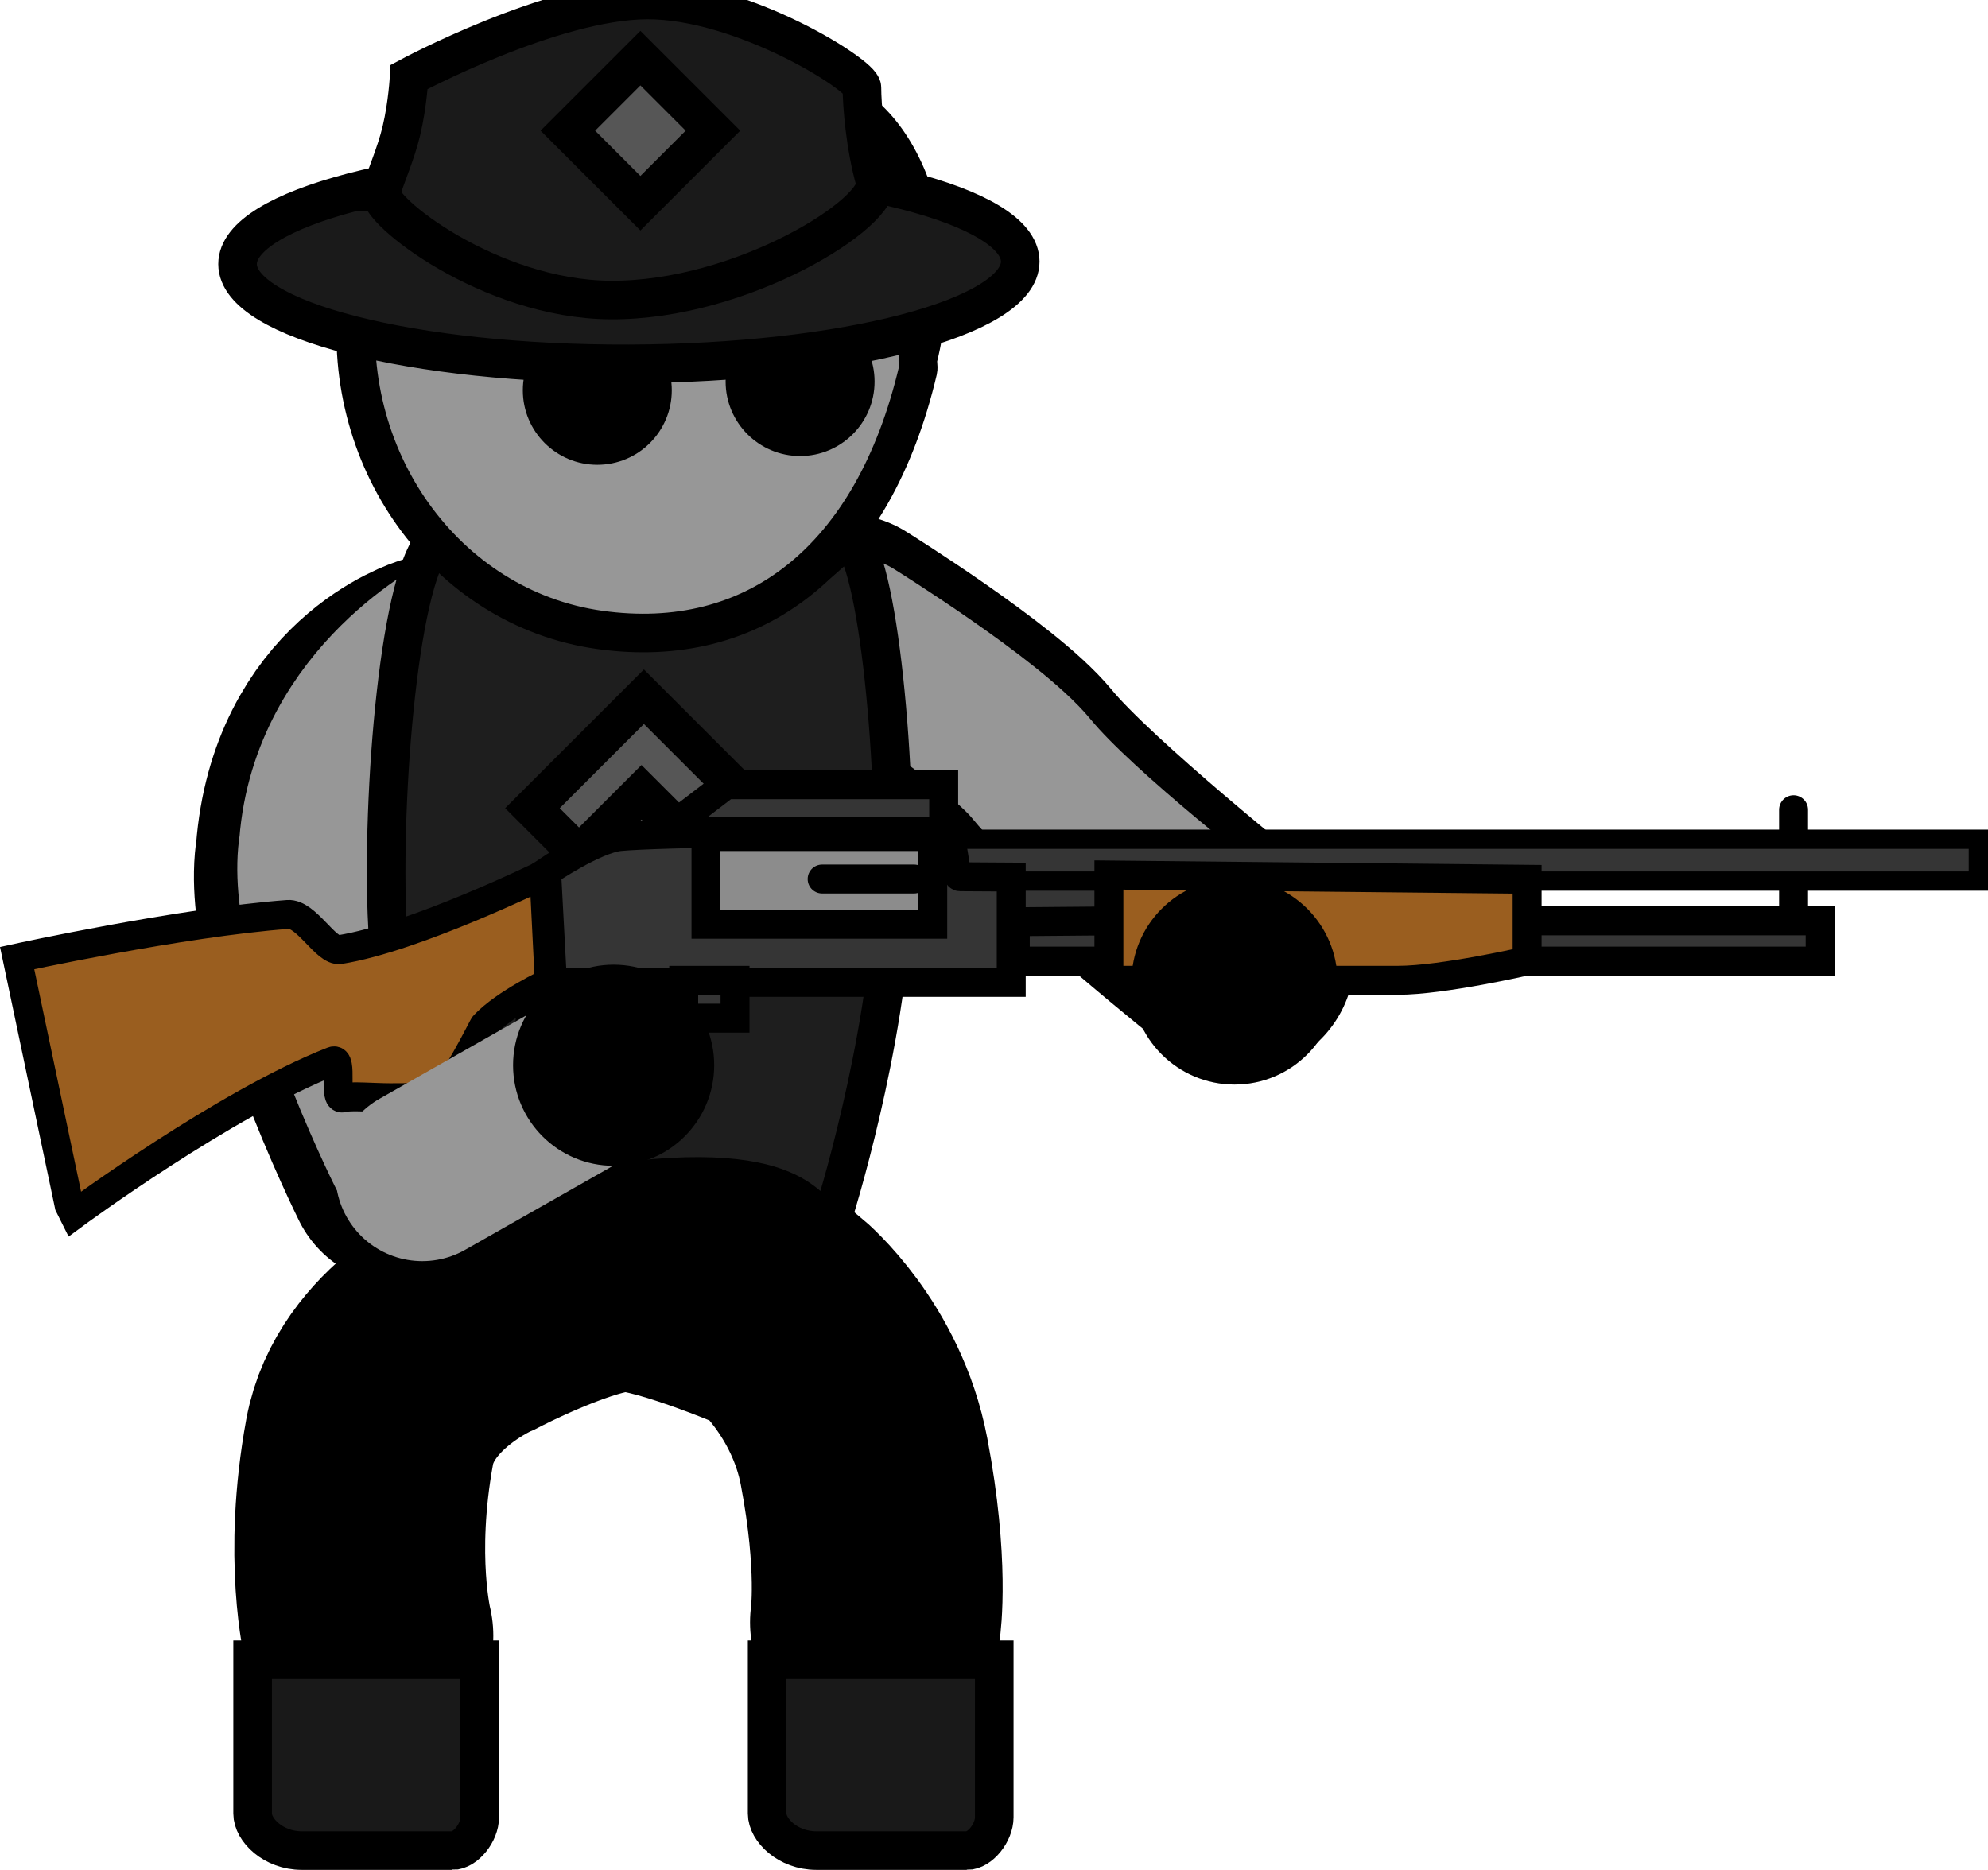 <svg version="1.1" xmlns="http://www.w3.org/2000/svg" xmlns:xlink="http://www.w3.org/1999/xlink" width="51.515" height="48.462" viewBox="0,0,51.515,48.462"><g transform="translate(-224.017,-154.938)"><g data-paper-data="{&quot;isPaintingLayer&quot;:true}" fill-rule="nonzero" stroke-linejoin="miter" stroke-miterlimit="10" stroke-dasharray="" stroke-dashoffset="0" style="mix-blend-mode: normal"><path d="M245.906,171.258c0,0 3.609,2.248 4.62,3.483c1.3,1.586 5.593,5.012 5.593,5.012" data-paper-data="{&quot;index&quot;:null}" fill="none" stroke="#000000" stroke-width="6" stroke-linecap="round"/><path d="M246.126,171.383c0,0 3.609,2.248 4.62,3.483c1.3,1.586 5.042,4.461 5.042,4.461" data-paper-data="{&quot;index&quot;:null}" fill="none" stroke="#979797" stroke-width="4" stroke-linecap="round"/><path d="M234.455,185.245c0,0 -2.801,-5.641 -2.367,-8.186c0.294,-3.86 3.209,-4.737 3.209,-4.737" data-paper-data="{&quot;index&quot;:null}" fill="none" stroke="#000000" stroke-width="6" stroke-linecap="round"/><path d="M234.487,184.798c0,0 -2.708,-5.422 -2.274,-7.967c0.294,-3.86 3.875,-5.626 3.875,-5.626" data-paper-data="{&quot;index&quot;:null}" fill="none" stroke="#979797" stroke-width="4" stroke-linecap="round"/><path d="M233.55,197.332c0,0 -0.504,-2.023 0.045,-5.022c0.406,-2.217 2.876,-3.259 2.876,-3.259c0,0 2.555,-1.339 3.815,-1.296c1.21,0.041 3.974,1.249 3.974,1.249c0,0 1.692,1.41 2.148,3.817c0.512,2.7 0.295,4.163 0.295,4.163" data-paper-data="{&quot;index&quot;:null}" fill="none" stroke="#000000" stroke-width="6.5" stroke-linecap="round"/><path d="M235.736,202.9c-0.6,0 -2.571,0 -3.899,0c-0.736,0 -1.274,-0.531 -1.274,-0.96c0,-0.875 0,-3.986 0,-3.986h5.885c0,0 0,3.226 0,4.084c0,0.394 -0.365,0.863 -0.712,0.863z" data-paper-data="{&quot;index&quot;:null}" fill="#191919" stroke="#000000" stroke-width="1" stroke-linecap="butt"/><path d="M241.069,171.257c2.702,0.024 4.869,-2.391 4.869,-2.391c0.768,0 1.347,5.695 1.209,9.359c-0.144,3.806 -1.53,8.188 -1.53,8.188c-0.724,0.498 -0.182,-1.408 -5.06,-0.898c-6.391,-0.221 -4.411,2.115 -5.164,0.974c-0.2,-0.61 -1.275,-4.56 -1.361,-8.216c-0.086,-3.631 0.47,-9.444 1.532,-9.444c0.895,0 2.803,2.402 5.506,2.427z" data-paper-data="{&quot;index&quot;:null}" fill="#1e1e1e" stroke="#000000" stroke-width="1" stroke-linecap="butt"/><path d="M249.069,202.9c-0.6,0 -2.571,0 -3.899,0c-0.736,0 -1.274,-0.531 -1.274,-0.96c0,-0.875 0,-3.986 0,-3.986h5.885c0,0 0,3.226 0,4.084c0,0.394 -0.365,0.863 -0.711,0.863z" data-paper-data="{&quot;index&quot;:null}" fill="#191919" stroke="#000000" stroke-width="1" stroke-linecap="butt"/><path d="M237.814,175.884l2.889,-2.889l2.889,2.889l-2.889,2.889z" fill="#565656" stroke="#000000" stroke-width="1" stroke-linecap="butt"/><path d="M237.318,178.794l3.322,-3.322l3.322,3.322l-3.322,3.322z" fill="#565656" stroke="#000000" stroke-width="1" stroke-linecap="butt"/><g><path d="M250.707,178.284h1.852" data-paper-data="{&quot;index&quot;:null}" fill="none" stroke="#353535" stroke-width="0.75" stroke-linecap="round"/><path d="M239.704,181.753c0,0 -0.493,-0.378 -0.605,-0.647c-0.121,-0.289 -0.165,-0.97 -0.165,-0.97" data-paper-data="{&quot;index&quot;:null}" fill="none" stroke="#000000" stroke-width="0.75" stroke-linecap="round"/><path d="M241.594,180.477c0,0.359 0.288,1.016 -0.143,1.436c-0.385,0.374 -1.61,0.813 -1.957,0.813c-0.118,0 -1.679,-0.465 -1.732,-0.839c-0.073,-0.513 0.079,-1.527 0.472,-1.527c0.735,0 3.36,-0.561 3.36,0.118z" data-paper-data="{&quot;index&quot;:null}" fill="none" stroke="#000000" stroke-width="0.75" stroke-linecap="butt"/><path d="M270.494,178.944v-3.02" data-paper-data="{&quot;index&quot;:null}" fill="none" stroke="#000000" stroke-width="0.75" stroke-linecap="round"/><path d="M248.716,177.774v-1.085h26.566v1.085c0,0 -1.248,0 -2.515,0c-3.918,0 -24.05,0 -24.05,0z" data-paper-data="{&quot;index&quot;:null}" fill="#353535" stroke="#000000" stroke-width="0.5" stroke-linecap="butt"/><path d="M238.334,180.399l-0.153,-2.87c0,0 1.248,-0.847 1.902,-0.91c0.977,-0.095 5.804,-0.153 8.458,-0.149c0.172,0 0.196,1.191 0.35,1.191c0.848,0.004 1.33,0.008 1.33,0.008v2.73z" data-paper-data="{&quot;index&quot;:null}" fill="#353535" stroke="#000000" stroke-width="0.75" stroke-linecap="butt"/><path d="M225.809,186.176l-1.348,-6.407c0,0 4.235,-0.924 7.015,-1.131c0.478,-0.036 0.984,0.969 1.347,0.911c1.947,-0.31 5.288,-1.95 5.288,-1.95l0.14,2.8c0,0 -1.159,0.545 -1.686,1.11c-0.053,0.056 -0.802,1.659 -1.222,1.835c-0.111,0.047 -0.955,0.044 -1.222,0.045c-0.37,0.001 -1.052,-0.056 -1.213,0.001c-0.27,0.095 0.013,-1.061 -0.268,-0.951c-2.79,1.092 -6.709,3.981 -6.709,3.981z" data-paper-data="{&quot;index&quot;:null}" fill="#9a5e1f" stroke="#000000" stroke-width="0.75" stroke-linecap="butt"/><path d="M241.261,176.478l1.571,-1.202h5.639v1.202z" data-paper-data="{&quot;index&quot;:null}" fill="#353535" stroke="#000000" stroke-width="0.75" stroke-linecap="butt"/><path d="M242.311,178.892v-2.273h5.876v2.273z" data-paper-data="{&quot;index&quot;:null}" fill="#8c8c8c" stroke="#000000" stroke-width="0.75" stroke-linecap="butt"/><path d="M245.321,177.72h2.38" data-paper-data="{&quot;index&quot;:null}" fill="none" stroke="#000000" stroke-width="0.75" stroke-linecap="round"/><path d="M250.326,179.847v-1.021c0,0 2.407,-0.022 2.595,-0.022c3.333,0 18.262,0 18.262,0v1.043z" data-paper-data="{&quot;index&quot;:null}" fill="#353535" stroke="#000000" stroke-width="0.75" stroke-linecap="butt"/><path d="M241.734,181.326v-0.98h1.33v0.98z" data-paper-data="{&quot;index&quot;:null}" fill="#353535" stroke="#000000" stroke-width="0.75" stroke-linecap="butt"/><path d="M253.076,177.995v0.474" data-paper-data="{&quot;index&quot;:null}" fill="none" stroke="#000000" stroke-width="0.75" stroke-linecap="round"/><path d="M252.752,180.346v-2.73l10.837,0.111v2.114c0,0 -2.185,0.504 -3.347,0.504c-1.987,0 -7.49,0 -7.49,0z" data-paper-data="{&quot;index&quot;:null}" fill="#9a5e1f" stroke="#000000" stroke-width="0.75" stroke-linecap="butt"/></g><path d="M239.955,182.535l-4.995,2.838" fill="none" stroke="#979797" stroke-width="4.5" stroke-linecap="round"/><path d="M233.303,162.503c0.551,-4.277 5.098,-5.514 6.268,-5.32c0.742,0.123 1.259,1.461 2.586,1.45c1.371,0.139 1.707,-1.525 2.638,-1.328c2.318,-0.04 3.862,3.506 3.016,6.901c-0.029,0.115 0.017,0.23 -0.007,0.331c-1.158,4.914 -4.243,7.288 -8.247,6.726c-4.004,-0.562 -6.804,-4.484 -6.253,-8.76z" data-paper-data="{&quot;index&quot;:null}" fill="#979797" stroke="#000000" stroke-width="1" stroke-linecap="butt"/><path d="M242.82,164.827c0,-1.066 0.864,-1.93 1.93,-1.93c1.066,0 1.93,0.864 1.93,1.93c0,1.066 -0.864,1.93 -1.93,1.93c-1.066,0 -1.93,-0.864 -1.93,-1.93z" fill="#000000" stroke="none" stroke-width="0" stroke-linecap="butt"/><path d="M237.565,165.054c0,-1.066 0.864,-1.93 1.93,-1.93c1.066,0 1.93,0.864 1.93,1.93c0,1.066 -0.864,1.93 -1.93,1.93c-1.066,0 -1.93,-0.864 -1.93,-1.93z" fill="#000000" stroke="none" stroke-width="0" stroke-linecap="butt"/><path d="M237.562,182.546c0,-1.301 1.055,-2.356 2.356,-2.356c1.301,0 2.356,1.055 2.356,2.356c0,1.301 -1.055,2.356 -2.356,2.356c-1.301,0 -2.356,-1.055 -2.356,-2.356z" fill="#000000" stroke="#000000" stroke-width="0.5" stroke-linecap="butt"/><path d="M253.588,180.378c0,-1.336 1.083,-2.419 2.419,-2.419c1.336,0 2.419,1.083 2.419,2.419c0,1.336 -1.083,2.419 -2.419,2.419c-1.336,0 -2.419,-1.083 -2.419,-2.419z" fill="#000000" stroke="#000000" stroke-width="0.5" stroke-linecap="butt"/><g fill="#1a1a1a" stroke="#000000" stroke-width="1" stroke-linecap="butt"><path d="M250.454,161.715c0.003,1.446 -4.535,2.634 -10.136,2.653c-5.6,0.019 -10.143,-1.139 -10.145,-2.585c-0.003,-1.446 4.535,-2.634 10.136,-2.653c5.6,-0.019 10.143,1.139 10.145,2.585z"/><path d="M233.893,159.916c0.124,-0.426 0.385,-0.995 0.526,-1.591c0.164,-0.695 0.199,-1.392 0.199,-1.392c0,0 3.701,-1.988 6.171,-1.995c2.47,-0.007 5.562,1.948 5.563,2.268c0.001,0.449 0.082,1.518 0.341,2.429c0.222,0.782 -3.43,3.106 -6.866,3.079c-3.128,-0.024 -6.065,-2.343 -5.933,-2.798z"/></g><path d="M238.732,158.325l1.88,-1.88l1.88,1.88l-1.88,1.88z" fill="#565656" stroke="#000000" stroke-width="1" stroke-linecap="butt"/></g></g></svg>